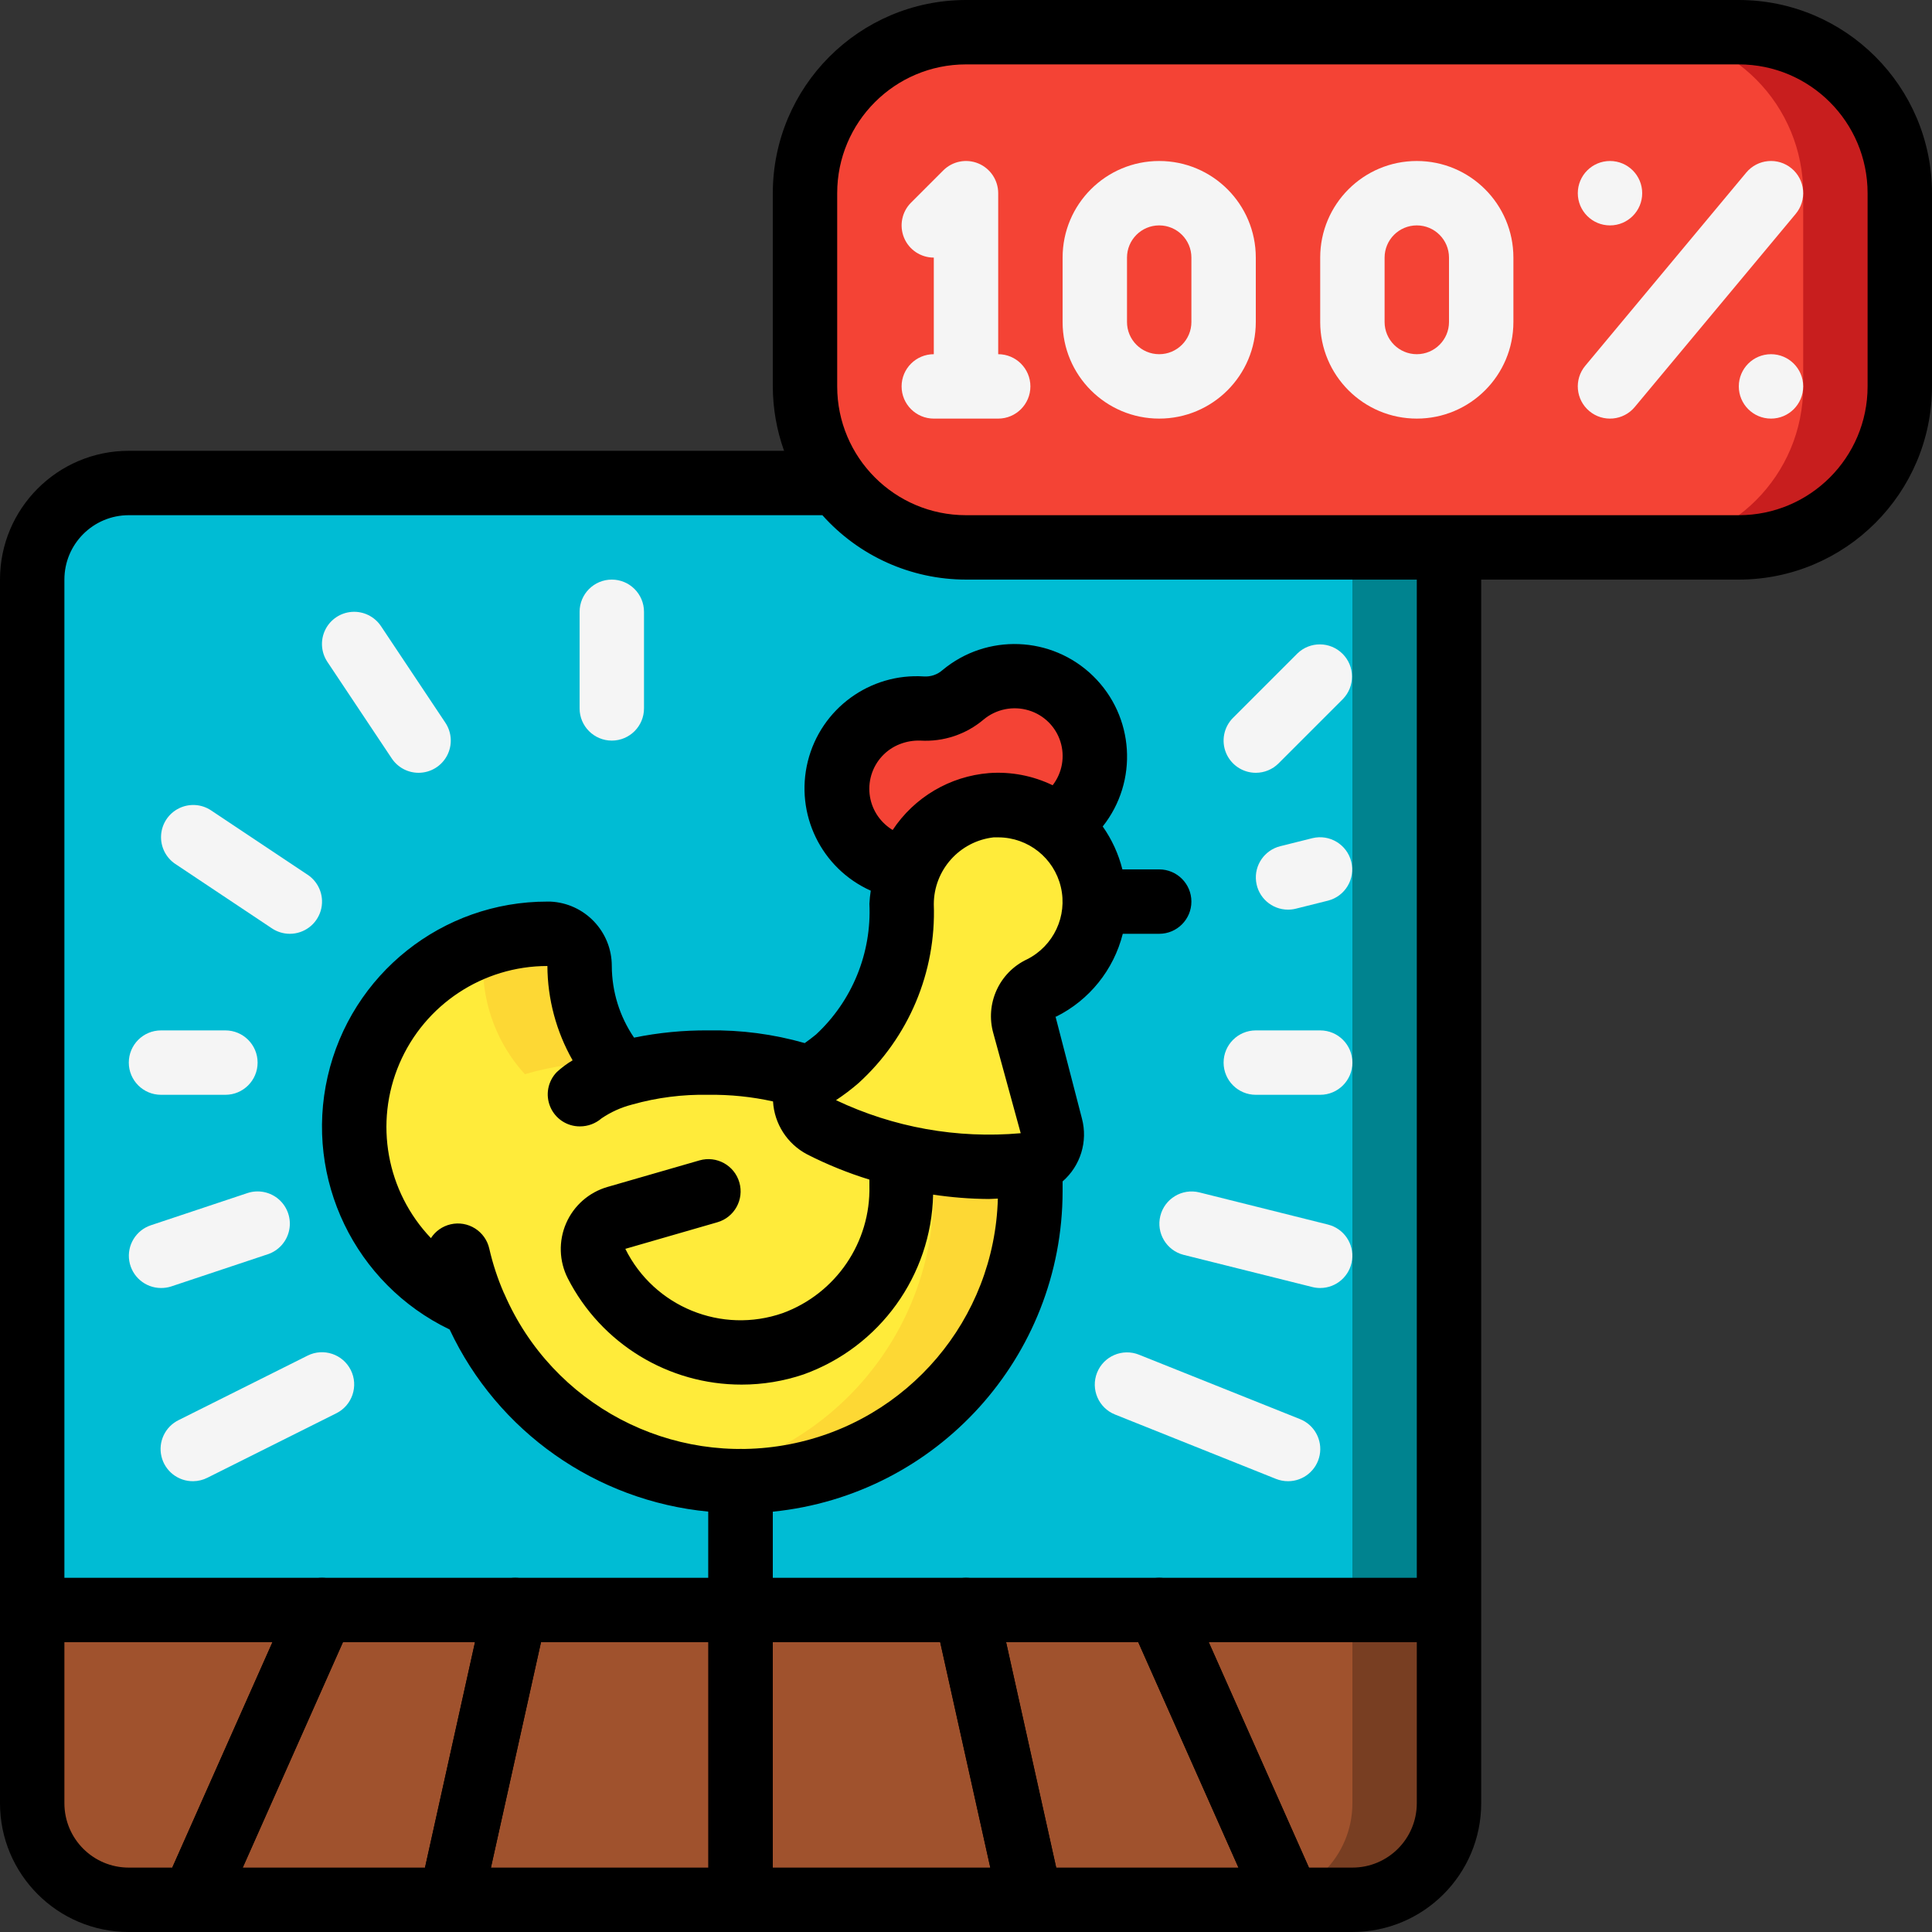 <svg height="512" viewBox="0 0 60 60" width="512" xmlns="http://www.w3.org/2000/svg"><rect x="0" y="0" width="60" height="60" fill="#333333" stroke="none"/><g id="Page-1" fill="none" fill-rule="evenodd"><g id="073---Free-Range"><path id="Shape" d="m59 6v6c0 2.761-2.239 5-5 5h-24c-1.573-.002-3.055-.742-4-2-.653-.863-1.004-1.917-1-3v-6c0-2.761 2.239-5 5-5h24c1.326 0 2.598.527 3.536 1.464.938.938 1.464 2.209 1.464 3.536z" fill="#f44335" fill-rule="nonzero"/><path id="Shape" d="m54 1h-3c1.326 0 2.598.527 3.536 1.464.938.938 1.464 2.209 1.464 3.536v6c0 2.761-2.239 5-5 5h3c2.761 0 5-2.239 5-5v-6c0-1.326-.527-2.598-1.464-3.536-.938-.938-2.209-1.464-3.536-1.464z" fill="#c81e1e" fill-rule="nonzero"/><path id="Shape" d="m45 50v6c0 1.657-1.343 3-3 3h-38c-1.657 0-3-1.343-3-3v-6z" fill="#a0522d" fill-rule="nonzero"/><path id="Shape" d="m42 50v6c0 1.657-1.343 3-3 3h3c1.657 0 3-1.343 3-3v-6z" fill="#783e22" fill-rule="nonzero"/><path id="Shape" d="m45 18 0 32h-44v-32c0-1.657 1.343-3 3-3h22c.945 1.258 2.427 1.998 4 2h14.82c.121.319.182.658.18 1z" fill="#00bcd4" fill-rule="nonzero"/><path id="Shape" d="m44.82 17h-3c.121.319.182.658.18 1v32h3v-32c.002-.342-.059-.681-.18-1z" fill="#00838f" fill-rule="nonzero"/><path id="Shape" d="m32 36.13v.87c-.007 4.265-3.005 7.939-7.182 8.801-4.177.861-8.385-1.327-10.078-5.241-2.661-1.079-4.184-3.893-3.633-6.711.551-2.818 3.022-4.851 5.893-4.849.552 0 1 .448 1 1-.002 1.243.462 2.442 1.3 3.36.876-.259 1.787-.38 2.7-.36 1.091-.038 2.179.142 3.2.53-.171.226-.233.516-.169.792.064.276.247.51.499.638 1.926 1.009 4.106 1.433 6.27 1.22.069-.006.136-.023.2-.05z" fill="#ffeb3a" fill-rule="nonzero"/><path id="Shape" d="m15 30c-.002 1.243.462 2.442 1.3 3.36.876-.259 1.787-.38 2.7-.36h.028c-.663-.86-1.024-1.914-1.028-3 0-.552-.448-1-1-1-.754.001-1.5.146-2.2.425.126.165.196.367.2.575z" fill="#fdd834" fill-rule="nonzero"/><path id="Shape" d="m28.8 36.18c.069-.006.136-.023.2-.05v.87c-.004 4.388-3.173 8.134-7.5 8.865 2.613.458 5.295-.266 7.323-1.977 2.027-1.712 3.191-4.234 3.177-6.888v-.87c-.064.027-.131.044-.2.05" fill="#fdd834" fill-rule="nonzero"/><path id="Shape" d="m14.74 40.56c-.224-.502-.398-1.024-.52-1.56" fill="#f44335" fill-rule="nonzero"/><path id="Shape" d="m31.81 31.81.82 3.18c.13.487-.148.991-.63 1.14-.064.027-.131.044-.2.05-2.164.213-4.344-.211-6.27-1.22-.253-.128-.436-.362-.499-.638-.064-.276-.002-.566.169-.792.055-.081.126-.149.21-.2.204-.14.401-.29.59-.45 1.346-1.228 2.079-2.99 2-4.81-.002-.374.069-.744.21-1.09.405-1.102 1.41-1.87 2.58-1.97.729-.058 1.453.16 2.03.61.82.627 1.259 1.632 1.164 2.66s-.713 1.934-1.634 2.4c-.434.192-.663.672-.54 1.13z" fill="#ffeb3a" fill-rule="nonzero"/><path id="Shape" d="m18 34c.38-.308.824-.527 1.3-.64" fill="#f44335" fill-rule="nonzero"/><path id="Shape" d="m23 50v9" stroke="#000" stroke-linecap="round" stroke-linejoin="round" stroke-width="2"/><path id="Shape" d="m16 50-2 9" stroke="#000" stroke-linecap="round" stroke-linejoin="round" stroke-width="2"/><path id="Shape" d="m10 50-4 9" stroke="#000" stroke-linecap="round" stroke-linejoin="round" stroke-width="2"/><path id="Shape" d="m30 50 2 9" stroke="#000" stroke-linecap="round" stroke-linejoin="round" stroke-width="2"/><path id="Shape" d="m36 50 4 9" stroke="#000" stroke-linecap="round" stroke-linejoin="round" stroke-width="2"/><path id="Shape" d="m23 45.998v4.002" stroke="#000" stroke-linecap="round" stroke-linejoin="round" stroke-width="2"/><g fill-rule="nonzero"><path id="Shape" d="m32.82 25.62c-.577-.45-1.301-.668-2.03-.61-1.17.1-2.175.868-2.58 1.97-1.139-.131-2.041-1.021-2.188-2.157-.147-1.137.5-2.227 1.568-2.643.333-.136.691-.198 1.05-.18.461.024.914-.126 1.27-.42.715-.622 1.721-.787 2.597-.424.876.363 1.472 1.189 1.538 2.135.066.946-.408 1.848-1.225 2.329z" fill="#f44335"/><path id="Shape" d="m54 0h-24c-3.312.003-5.997 2.688-6 6v6c.002.682.12 1.358.35 2h-20.35c-2.209 0-4 1.791-4 4v38c0 2.209 1.791 4 4 4h38c2.209 0 4-1.791 4-4v-38h8c3.312-.003 5.997-2.688 6-6v-6c-.003-3.312-2.688-5.997-6-6zm-52 56v-5h6.461l-3.111 7h-1.35c-1.105 0-2-.895-2-2zm13.666-15.81c-.007-.016-.015-.031-.023-.047-.191-.441-.341-.898-.448-1.366-.058-.26-.218-.485-.443-.627-.225-.142-.498-.188-.757-.128-.252.058-.472.212-.612.429-1.381-1.448-1.766-3.579-.979-5.418.787-1.839 2.595-3.032 4.596-3.033.005 1.027.275 2.036.783 2.929-.176.104-.34.226-.49.364-.28.287-.36.713-.203 1.082.156.369.519.608.919.606.247.001.486-.088.673-.25.286-.194.603-.338.938-.425l.018-.005c.768-.216 1.564-.317 2.362-.301.675-.009 1.348.06 2.007.206.04.695.441 1.318 1.057 1.643.622.317 1.269.579 1.936.785v.187c.044 1.758-1.037 3.349-2.687 3.957-1.9.665-3.998-.19-4.893-1.994l2.857-.825c.531-.153.837-.707.684-1.238s-.707-.837-1.238-.684l-2.858.825c-.575.166-1.046.58-1.284 1.129-.238.549-.219 1.176.052 1.709 1.037 2.028 3.123 3.303 5.4 3.3.655 0 1.305-.107 1.925-.317 2.365-.851 3.964-3.07 4.021-5.583.571.086 1.148.132 1.726.136.094 0 .189-.011.284-.013-.102 3.746-2.793 6.918-6.471 7.63-3.679.712-7.359-1.226-8.852-4.663zm11.609-14.827c-.268-.375-.347-.852-.215-1.294.132-.441.461-.797.891-.962.201-.078.416-.114.632-.107.715.042 1.419-.192 1.965-.655.391-.325.919-.431 1.405-.282.466.142.832.504.979.968s.057.971-.241 1.356c-.614-.297-1.296-.428-1.976-.378-1.216.098-2.32.75-2.993 1.768-.175-.107-.327-.247-.447-.414zm1.725 2.72c.001-1.064.801-1.958 1.858-2.078h.15c.925.004 1.727.643 1.938 1.544.211.901-.224 1.829-1.051 2.244-.865.407-1.307 1.381-1.045 2.3l.849 3.1c-1.969.176-3.95-.178-5.736-1.026.244-.162.478-.339.7-.531 1.558-1.417 2.413-3.448 2.337-5.553zm6.35 22.917 3.111 7h-5.661l-1.556-7zm-6.15 0 1.556 7h-6.756v-7zm-7.2 7h-6.754l1.554-7h5.2zm-8.8 0h-5.661l3.111-7h4.1zm28.8 0h-1.35l-3.111-7h6.461v5c0 1.105-.895 2-2 2zm2-9h-20v-2.053c5.106-.519 8.993-4.815 9-9.947v-.31c.557-.484.79-1.242.6-1.955l-.823-3.177s.023.03.019.017c1.034-.514 1.791-1.455 2.073-2.575h1.131c.552 0 1-.448 1-1s-.448-1-1-1h-1.143c-.12-.478-.327-.93-.611-1.333 1.113-1.404.984-3.423-.3-4.674-1.284-1.251-3.305-1.328-4.68-.179-.156.137-.36.206-.567.194-1.682-.112-3.203.998-3.611 2.634-.407 1.636.415 3.329 1.954 4.019-.021.135-.035.27-.042.406.072 1.531-.534 3.016-1.656 4.059-.12.1-.236.185-.352.268-.972-.278-1.981-.411-2.992-.394-.775-.006-1.549.07-2.309.225-.448-.656-.688-1.431-.691-2.225.001-1.071-.842-1.953-1.912-2-.029-.002-.059-.002-.088 0-3.264-.005-6.097 2.25-6.824 5.432-.727 3.182.845 6.443 3.788 7.857 1.491 3.173 4.546 5.323 8.036 5.656v2.055h-20v-31c0-1.105.895-2 2-2h21.54c1.134 1.271 2.756 1.999 4.46 2h14zm14-37c0 2.209-1.791 4-4 4h-24c-2.209 0-4-1.791-4-4v-6c0-2.209 1.791-4 4-4h24c2.209 0 4 1.791 4 4z" fill="#000"/><path id="Shape" d="m31 11v-5c-0-.404-.244-.769-.617-.924-.374-.155-.804-.069-1.09.217l-1 1c-.286.286-.371.716-.217 1.09s.519.617.924.617v3c-.552 0-1 .448-1 1s.448 1 1 1h2c.552 0 1-.448 1-1s-.448-1-1-1z" fill="#f5f5f5"/><path id="Shape" d="m36 5c-1.657 0-3 1.343-3 3v2c0 1.657 1.343 3 3 3s3-1.343 3-3v-2c0-1.657-1.343-3-3-3zm1 5c0 .552-.448 1-1 1s-1-.448-1-1v-2c0-.552.448-1 1-1s1 .448 1 1z" fill="#f5f5f5"/><path id="Shape" d="m44 5c-1.657 0-3 1.343-3 3v2c0 1.657 1.343 3 3 3s3-1.343 3-3v-2c0-1.657-1.343-3-3-3zm1 5c0 .552-.448 1-1 1s-1-.448-1-1v-2c0-.552.448-1 1-1s1 .448 1 1z" fill="#f5f5f5"/><path id="Shape" d="m55.64 5.231c-.424-.353-1.054-.296-1.408.128l-5 6c-.354.424-.297 1.055.127 1.409s1.055.297 1.409-.127l5-6c.17-.204.252-.467.228-.732-.024-.265-.152-.509-.356-.678z" fill="#f5f5f5"/><circle id="Oval" cx="50" cy="6" fill="#f5f5f5" r="1"/><circle id="Oval" cx="55" cy="12" fill="#f5f5f5" r="1"/><path id="Shape" d="m40 28.25c-.505-.001-.93-.377-.991-.878-.062-.501.26-.969.749-1.092l1-.25c.534-.13 1.073.196 1.206.729.134.533-.188 1.074-.72 1.211l-1 .25c-.08.02-.162.03-.244.03z" fill="#f5f5f5"/><path id="Shape" d="m6 46c-.468.006-.878-.314-.986-.77-.108-.456.116-.925.538-1.13l4-2c.494-.247 1.095-.046 1.342.448s.046 1.095-.448 1.342l-4 2c-.138.071-.291.108-.446.11z" fill="#f5f5f5"/><path id="Shape" d="m5 40c-.49-.001-.906-.357-.985-.84s.205-.952.669-1.108l3-1c.339-.113.713-.036.981.201.267.237.388.6.316.95-.072.35-.325.636-.665.749l-3 1c-.102.033-.209.049-.316.048z" fill="#f5f5f5"/><path id="Shape" d="m13 24c-.335 0-.647-.167-.833-.445l-2-3c-.198-.297-.223-.678-.065-.998.158-.32.475-.532.832-.555s.698.146.897.443l2 3c.205.307.224.701.05 1.026s-.512.528-.881.529z" fill="#f5f5f5"/><path id="Shape" d="m9 29c-.197-0-.39-.059-.554-.168l-3-2c-.297-.198-.466-.54-.443-.897.023-.357.235-.674.555-.832.32-.158.701-.134.998.065l3 2c.367.245.53.701.402 1.122-.128.422-.517.71-.958.71z" fill="#f5f5f5"/><path id="Shape" d="m7 34h-2c-.552 0-1-.448-1-1s.448-1 1-1h2c.552 0 1 .448 1 1s-.448 1-1 1z" fill="#f5f5f5"/><path id="Shape" d="m40 46c-.127 0-.254-.024-.372-.071l-5-2c-.513-.205-.762-.788-.557-1.301.205-.513.788-.762 1.301-.557l5 2c.446.178.703.647.612 1.118-.091.471-.504.812-.984.811z" fill="#f5f5f5"/><path id="Shape" d="m41 40c-.082-0-.164-.01-.244-.03l-4-1c-.532-.137-.854-.678-.72-1.211.134-.533.672-.858 1.206-.729l4 1c.49.123.811.591.749 1.092-.062.501-.487.878-.991.878z" fill="#f5f5f5"/><path id="Shape" d="m41 34h-2c-.552 0-1-.448-1-1s.448-1 1-1h2c.552 0 1 .448 1 1s-.448 1-1 1z" fill="#f5f5f5"/><path id="Shape" d="m19 23c-.552 0-1-.448-1-1v-3c0-.552.448-1 1-1s1 .448 1 1v3c0 .552-.448 1-1 1z" fill="#f5f5f5"/><path id="Shape" d="m39 24c-.404-0-.769-.244-.924-.617-.155-.374-.069-.804.217-1.09l2-2c.392-.379 1.016-.374 1.402.012s.391 1.009.012 1.402l-2 2c-.187.188-.442.293-.707.293z" fill="#f5f5f5"/></g></g></g></svg>